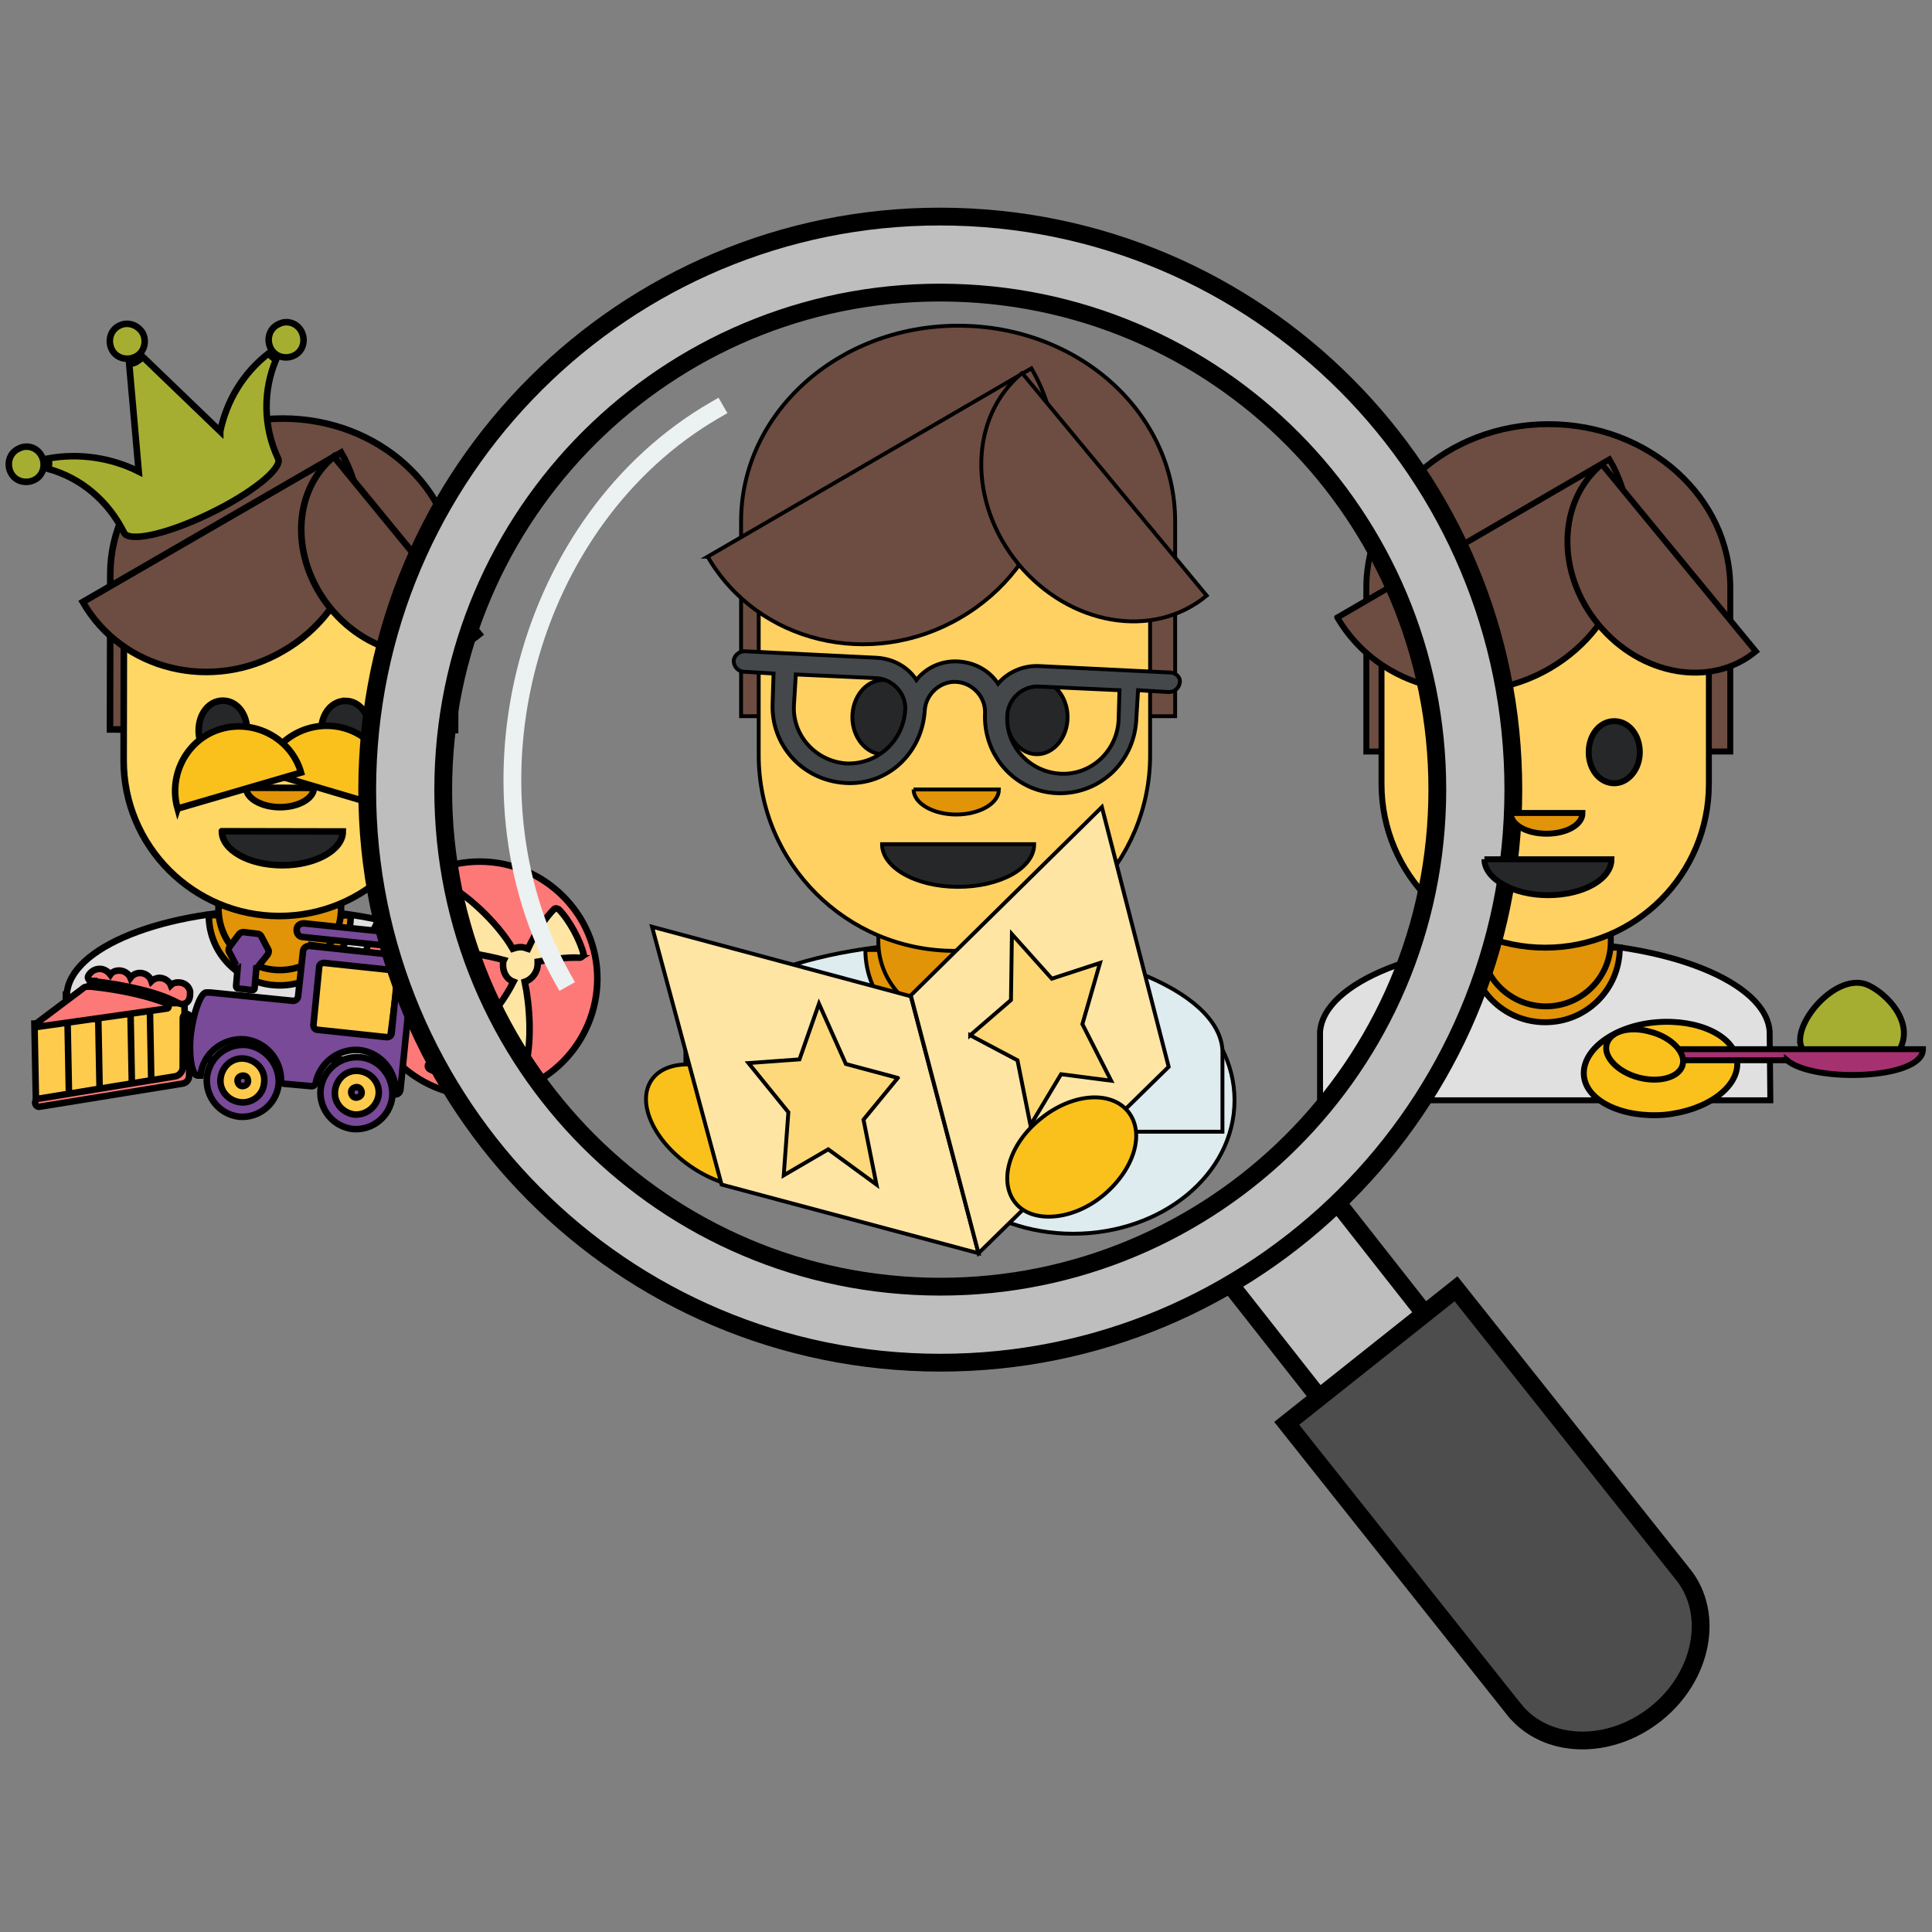 <svg width="500" height="500" xmlns="http://www.w3.org/2000/svg">

 <rect width="100%" height="100%" fill="#808080" stroke="none"/>

 <g>
  <title>background</title>
  <rect fill="none" id="canvas_background" height="502" width="502" y="-1" x="-1"/>
 </g>
 <g>
  <title>Layer 1</title>
  <g transform="matrix(2.635,0,0,2.635,396.761,396.296) " id="widget">
   <path id="svg_2" stroke-linecap="square" stroke="#000000" stroke-width="0.583" fill="#e0e0e0" d="m23.234,-49.046c-0.271,-4.884 -10.039,-8.818 -22.045,-8.818c-12.006,0 -21.774,3.934 -22.113,8.818l0,0l0,6.715l44.226,0l-0.068,-6.715l0,0z"/>
   <path id="svg_3" stroke-linecap="square" stroke="#000000" stroke-width="0.583" fill="#e19407" d="m-6.136,-57.322c0,4.07 3.256,7.326 7.326,7.326c4.07,0 7.326,-3.256 7.326,-7.326l-14.652,0z"/>
   <path id="svg_4" stroke-linecap="square" stroke="#000000" stroke-width="0.583" fill="#e19407" d="m1.257,-83.436l0,0c-3.527,0 -6.376,2.849 -6.376,6.376l0,19.128c0,3.527 2.849,6.376 6.376,6.376l0,0c3.527,0 6.376,-2.849 6.376,-6.376l0,-19.128c0,-3.527 -2.917,-6.376 -6.376,-6.376z"/>
   <path id="svg_5" stroke-linecap="square" stroke="#000000" stroke-width="0.583" fill="#6d4d41" d="m19.368,-76.586l-35.747,0l0,-16.076c0,-8.886 8.004,-16.076 17.907,-16.076l0,0c9.835,0 17.84,7.19 17.84,16.076l0,16.076z"/>
   <path id="svg_6" stroke-linecap="square" stroke="#000000" stroke-width="0.583" fill="#ffd163" d="m-14.886,-89.473l32.152,0l0,16.076c0,8.886 -7.19,16.076 -16.076,16.076l0,0c-8.886,0 -16.076,-7.19 -16.076,-16.076l0,-16.076z"/>
   <path id="svg_7" stroke-linecap="square" stroke="#000000" stroke-width="0.583" fill="#252728" d="m7.972,-79.57c1.425,0 2.51,1.357 2.51,3.052c0,1.696 -1.153,3.052 -2.51,3.052c-1.424,0 -2.51,-1.357 -2.51,-3.052c0,-1.696 1.085,-3.052 2.51,-3.052z"/>
   <path id="svg_8" stroke-linecap="square" stroke="#000000" stroke-width="1.748" fill="#252728" d="m-4.712,-79.57c1.424,0 2.51,1.357 2.51,3.052c0,1.696 -1.153,3.052 -2.51,3.052c-1.425,0 -2.51,-1.357 -2.51,-3.052c0,-1.696 1.153,-3.052 2.51,-3.052z"/>
   <path id="svg_9" stroke-linecap="square" stroke="#000000" stroke-width="0.583" fill="#6d4d41" d="m-19.228,-89.745c4.138,7.054 13.431,9.293 20.824,5.019c7.394,-4.273 10.039,-13.498 5.901,-20.553l-26.725,15.533z"/>
   <path id="svg_10" stroke-linecap="square" stroke="#000000" stroke-width="1.748" fill="#bebebe" d="m-10.976,-0.361c2.789,3.547 7.362,4.544 10.225,2.293c2.862,-2.251 2.946,-6.965 0.184,-10.477l-19.968,-25.398l-10.409,8.184c0,0 19.968,25.398 19.968,25.398z"/>
   <path id="svg_11" stroke-linecap="square" stroke="#000000" stroke-width="1.748" fill="#4d4d4d" d="m-1.879,17.482c3.117,3.922 9.352,4.087 13.925,0.453c4.573,-3.634 5.79,-9.785 2.704,-13.668l-22.318,-28.084l-16.63,13.215c0,0 22.318,28.084 22.318,28.084z"/>
   <path id="svg_12" stroke-linecap="square" stroke="#000000" stroke-width="0.644" fill="#e0e0e0" d="m-102.204,-52.628c-0.308,-4.673 -9.566,-8.412 -20.89,-8.434c-11.324,-0.022 -20.676,3.682 -20.922,8.354l-0.079,-0l-0.012,6.335l41.971,0.08l-0.067,-6.335l0,0z"/>
   <path id="svg_13" stroke-linecap="square" stroke="#000000" stroke-width="0.644" fill="#e19407" d="m-130.064,-60.52c-0.007,3.801 3.075,6.895 6.956,6.903c3.801,0.007 6.974,-3.075 6.982,-6.876l-13.937,-0.027z"/>
   <path id="svg_14" stroke-linecap="square" stroke="#000000" stroke-width="0.644" fill="#e19407" d="m-123.048,-85.293l0,0c-3.326,-0.006 -6.024,2.681 -6.03,6.007l-0.035,18.134c-0.006,3.326 2.681,6.024 6.007,6.03l0,0c3.326,0.006 6.024,-2.681 6.03,-6.007l0.035,-18.134c0.006,-3.326 -2.681,-6.024 -6.007,-6.03z"/>
   <path id="svg_15" stroke-linecap="square" stroke="#000000" stroke-width="0.644" fill="#6d4d41" d="m-105.877,-78.688l-33.893,-0.065l0.029,-15.284c0.016,-8.394 7.631,-15.269 16.976,-15.251l0,0c9.344,0.018 16.934,6.843 16.917,15.316l-0.029,15.284z"/>
   <path id="svg_16" stroke-linecap="square" stroke="#000000" stroke-width="0.644" fill="#ffd765" d="m-138.321,-91.024l30.488,0.058l-0.029,15.284c-0.016,8.473 -6.84,15.271 -15.313,15.254l0,0c-8.394,-0.016 -15.271,-6.84 -15.255,-15.313l0.029,-15.284l0.079,0z"/>
   <path id="svg_17" stroke-linecap="square" stroke="#000000" stroke-width="0.644" fill="#252728" d="m-116.641,-81.559c1.346,0.003 2.373,1.272 2.37,2.935c-0.003,1.584 -1.114,2.928 -2.381,2.925c-1.346,-0.003 -2.373,-1.272 -2.37,-2.934c0.003,-1.663 1.035,-2.928 2.381,-2.925z"/>
   <path id="svg_18" stroke-linecap="square" stroke="#000000" stroke-width="0.644" fill="#252728" d="m-128.678,-81.582c1.346,0.003 2.373,1.272 2.37,2.935c-0.003,1.584 -1.114,2.928 -2.381,2.925c-1.346,-0.003 -2.373,-1.272 -2.37,-2.935c0.003,-1.663 1.035,-2.928 2.381,-2.925z"/>
   <path id="svg_19" stroke-linecap="square" stroke="#000000" stroke-width="0.644" fill="#6d4d41" d="m-142.438,-91.27c3.867,6.739 12.733,8.894 19.709,4.789c6.976,-4.025 9.527,-12.811 5.66,-19.47l-25.369,14.681z"/>
   <path id="svg_20" stroke-linecap="square" stroke="#000000" stroke-width="0.644" fill="#6d4d41" d="m-117.783,-105.556c-4.124,3.397 -4.295,10.049 -0.345,14.887c3.95,4.838 10.521,5.959 14.645,2.562l-14.3,-17.449z"/>
   <path id="svg_21" stroke-linecap="square" stroke="#000000" stroke-width="0.644" fill="#252728" d="m-128.781,-68.754c-0.004,1.821 2.607,3.331 5.933,3.337c3.247,0.006 5.942,-1.493 5.946,-3.315l-11.878,-0.023z"/>
   <path id="svg_22" stroke-linecap="square" stroke="#000000" stroke-width="0.644" fill="#e19407" d="m-126.398,-73.025c-0.002,1.03 1.501,1.903 3.322,1.907c1.821,0.004 3.328,-0.865 3.33,-1.894l-6.652,-0.013z"/>
   <path id="svg_23" stroke-linecap="square" stroke="#000000" stroke-width="0.644" fill="#fac11d" d="m-112.464,-71.019c0.957,-3.324 -0.937,-6.891 -4.261,-7.848c-3.324,-0.957 -6.891,0.937 -7.848,4.261l12.109,3.587z"/>
   <path id="svg_24" stroke-linecap="square" stroke="#000000" stroke-width="0.644" fill="#fac11d" d="m-133.133,-70.979c-0.944,-3.328 0.963,-6.888 4.291,-7.832c3.328,-0.944 6.888,0.963 7.832,4.291l-12.123,3.54z"/>
   <path id="svg_25" stroke-linecap="square" stroke="#000000" stroke-width="0.644" fill="#fee5a4" d="m-103.489,-43.602l0,0c-5.939,0.068 -10.84,-4.772 -10.829,-10.711l0,0c-0.068,-5.939 4.772,-10.84 10.711,-10.829l0,0c5.939,-0.068 10.84,4.772 10.829,10.711l0,0c0.068,5.939 -4.693,10.761 -10.711,10.829z"/>
   <path id="svg_26" stroke-linecap="square" stroke="#000000" stroke-width="0.644" fill="#fd7977" d="m-103.446,-65.775c-6.335,-0.012 -11.492,5.205 -11.505,11.54c-0.012,6.335 5.205,11.492 11.54,11.505c6.335,0.012 11.492,-5.205 11.505,-11.54c0.012,-6.335 -5.205,-11.492 -11.54,-11.505zm9.802,9.442c-1.109,-0.081 -2.772,0.153 -4.119,0.388c-0,0.079 -0,0.158 -0.001,0.238c-0.002,0.792 -0.557,1.504 -1.27,1.74c0.471,2.218 0.781,5.862 -0.017,8.711c-0.08,0.237 -0.238,0.395 -0.397,0.474c-2.774,1.341 -6.969,0.303 -8.868,-0.571c-0.317,-0.159 -0.316,-0.555 0.001,-0.634c3.249,-1.261 6.582,-4.818 8.172,-7.983c-0.633,-0.239 -1.028,-0.873 -1.026,-1.665c0,-0.158 0.001,-0.317 0.08,-0.475c-3.245,-0.877 -9.5,-1.602 -11.717,-1.606c-0.158,-0 -0.316,-0.238 -0.237,-0.396c1.034,-2.532 3.256,-4.745 5.316,-5.533c0.238,-0.079 0.554,-0.078 0.792,0.002c1.978,0.875 5.219,3.811 6.719,6.427c0.238,-0.079 0.475,-0.157 0.792,-0.157c0.238,0 0.475,0.08 0.712,0.16c0.795,-1.741 1.827,-3.164 2.542,-3.875c0.159,-0.158 0.317,-0.079 0.475,0.001c1.028,1.031 2.132,3.092 2.446,4.439c-0.08,0.158 -0.238,0.316 -0.397,0.316z"/>
   <path id="svg_27" stroke-linecap="square" stroke="#000000" stroke-width="0.644" fill="#a6ae31" d="m-136.528,-117.629c0.394,0.872 0.075,1.901 -0.796,2.295c-0.872,0.394 -1.901,0.076 -2.295,-0.796c-0.394,-0.872 -0.075,-1.901 0.796,-2.295c0.793,-0.395 1.821,-0.076 2.295,0.796z"/>
   <path id="svg_28" stroke-linecap="square" stroke="#000000" stroke-width="0.644" fill="#a6ae31" d="m-120.927,-117.757c0.394,0.872 0.076,1.901 -0.796,2.295c-0.872,0.394 -1.901,0.076 -2.295,-0.796c-0.394,-0.872 -0.076,-1.901 0.796,-2.295c0.872,-0.473 1.901,-0.076 2.295,0.796z"/>
   <path id="svg_29" stroke-linecap="square" stroke="#000000" stroke-width="0.644" fill="#a6ae31" d="m-128.944,-108.032l-7.588,-7.3c-0.159,0.158 -0.397,0.316 -0.634,0.474c-0.238,0.158 -0.475,0.157 -0.713,0.236l0.93,10.534l0,0c-2.69,-1.351 -5.857,-1.833 -8.867,-1.284c0.079,0.317 0.078,0.713 -0.002,1.029c3.166,0.877 5.854,3.1 7.432,6.27c0.473,0.951 4.197,0.166 8.398,-1.885c4.122,-1.972 7.136,-4.421 6.741,-5.372l0,0c-1.499,-3.17 -1.492,-6.734 -0.219,-9.741c-0.316,-0.159 -0.553,-0.397 -0.712,-0.635c-2.538,1.975 -4.127,4.664 -4.766,7.672z"/>
   <path id="svg_30" stroke-linecap="square" stroke="#000000" stroke-width="0.644" fill="#a6ae31" d="m-146.45,-105.532c0.394,0.872 0.075,1.901 -0.796,2.295c-0.872,0.394 -1.901,0.076 -2.295,-0.796c-0.394,-0.872 -0.076,-1.901 0.796,-2.295c0.872,-0.473 1.901,-0.076 2.295,0.796z"/>
   <path id="svg_31" stroke-linecap="square" stroke="#000000" stroke-width="0.644" fill="#fecb4d" d="m-120.013,-57.571l8.788,1.125l-1.125,8.788l-8.788,-1.125l1.125,-8.788z"/>
   <path id="svg_32" stroke-linecap="square" stroke="#000000" stroke-width="0.644" fill="#fecb4d" d="m-115.769,-40.458l0,0c-1.504,-0.082 -2.611,-1.351 -2.449,-2.856l0,0c0.082,-1.504 1.351,-2.611 2.856,-2.449l0,0c1.504,0.082 2.611,1.351 2.449,2.856l0,0c-0.082,1.425 -1.43,2.531 -2.856,2.449z"/>
   <path id="svg_33" stroke-linecap="square" stroke="#000000" stroke-width="0.644" fill="#fecb4d" d="m-127.25,-41.272l0,0c-1.504,-0.082 -2.611,-1.351 -2.449,-2.856l0,0c0.082,-1.504 1.351,-2.611 2.856,-2.449l0,0c1.504,0.082 2.611,1.351 2.449,2.856l0,0c-0.082,1.425 -1.351,2.531 -2.856,2.449z"/>
   <path id="svg_34" stroke-linecap="square" stroke="#000000" stroke-width="0.644" fill="#794a98" d="m-109.083,-58.501l-11.639,-1.21c-0.396,-0.001 -0.713,0.236 -0.714,0.632c-0.001,0.396 0.236,0.713 0.632,0.714l11.639,1.21c0.396,0.001 0.713,-0.236 0.714,-0.632c0.001,-0.317 -0.236,-0.634 -0.632,-0.714z"/>
   <path id="svg_35" stroke-linecap="square" stroke="#000000" stroke-width="0.644" fill="#794a98" d="m-115.203,-46.555c-1.9,-0.162 -3.645,1.181 -3.886,3.16c-0.162,1.9 1.181,3.645 3.16,3.886c1.9,0.162 3.645,-1.181 3.886,-3.16c0.162,-1.979 -1.26,-3.724 -3.16,-3.886zm-0.565,5.621c-1.188,-0.161 -2.057,-1.192 -1.896,-2.379c0.161,-1.188 1.192,-2.057 2.379,-1.896c1.188,0.161 2.057,1.192 1.896,2.379c-0.161,1.108 -1.192,1.977 -2.379,1.896z"/>
   <path id="svg_36" stroke-linecap="square" stroke="#000000" stroke-width="0.644" fill="#794a98" d="m-110.354,-56.444l-9.818,-1.048c-0.317,-0.001 -0.555,0.157 -0.634,0.474l-0.484,4.434c-0.001,0.317 -0.318,0.554 -0.634,0.474l-7.997,-0.807l-0.396,-0.001c-0.554,-0.001 -1.271,2.057 -1.512,4.036c-0.241,1.979 0.071,4.039 0.626,4.119l0.079,0l0.237,0c0.242,-2.138 2.145,-3.718 4.362,-3.555c2.058,0.241 3.56,1.987 3.556,4.045c-0,0.158 0.158,0.317 0.316,0.317l2.692,0.243c0.158,0 0.317,-0.079 0.397,-0.316c0.4,-1.979 2.224,-3.401 4.282,-3.239c2.138,0.242 3.718,2.145 3.555,4.362l0,0c0.238,0 0.396,-0.158 0.476,-0.395l1.292,-12.826c0.079,0 -0.079,-0.317 -0.395,-0.318zm-1.756,7.52c-0.001,0.238 -0.238,0.395 -0.476,0.395l-6.809,-0.726c-0.237,-0 -0.395,-0.238 -0.395,-0.476l0.565,-5.701c0.001,-0.238 0.238,-0.395 0.476,-0.395l6.809,0.726c0.237,0 0.395,0.238 0.395,0.476l-0.565,5.701z"/>
   <path id="svg_37" stroke-linecap="square" stroke="#000000" stroke-width="0.644" fill="#794a98" d="m-126.367,-47.764c-1.9,-0.162 -3.645,1.181 -3.886,3.16c-0.162,1.9 1.181,3.645 3.16,3.886c1.9,0.162 3.645,-1.181 3.886,-3.16c0.162,-1.9 -1.26,-3.645 -3.16,-3.886zm-0.644,5.621c-1.188,-0.161 -2.057,-1.192 -1.896,-2.379c0.161,-1.188 1.192,-2.057 2.379,-1.896c1.188,0.161 2.057,1.192 1.896,2.379c-0.082,1.188 -1.192,2.057 -2.379,1.896z"/>
   <path id="svg_38" stroke-linecap="square" stroke="#000000" stroke-width="0.644" fill="#794a98" d="m-126.215,-44.2c-0.001,0.317 -0.318,0.474 -0.555,0.474c-0.317,-0.001 -0.474,-0.318 -0.474,-0.555c0.001,-0.317 0.318,-0.475 0.555,-0.474c0.317,0.001 0.475,0.238 0.474,0.555z"/>
   <path id="svg_39" stroke-linecap="square" stroke="#000000" stroke-width="0.644" fill="#794a98" d="m-115.052,-43.07c-0.001,0.317 -0.318,0.475 -0.555,0.474c-0.317,-0.001 -0.475,-0.318 -0.474,-0.555c0.001,-0.317 0.318,-0.475 0.555,-0.474c0.317,0.001 0.474,0.318 0.474,0.555z"/>
   <path id="svg_40" stroke-linecap="square" stroke="#000000" stroke-width="0.644" fill="#794a98" d="m-127.381,-55.606c-0,0.079 0.079,0.159 0.158,0.159l-0.162,1.9c-0,0.158 0.079,0.238 0.237,0.238l1.346,0.161c0.158,0 0.238,-0.079 0.238,-0.237l0.162,-1.9c0.079,0 0.159,-0.079 0.159,-0.158l0.953,-1.186c0.079,-0.158 0.159,-0.316 0.08,-0.475l-0.71,-1.348c-0.079,-0.159 -0.237,-0.238 -0.396,-0.238l-1.346,-0.161c-0.158,-0 -0.317,0.079 -0.396,0.158l-0.953,1.265c-0.08,0.158 -0.159,0.316 -0.08,0.475l0.71,1.348z"/>
   <path id="svg_41" stroke-linecap="square" stroke="#000000" stroke-width="0.644" fill="#fecb4d" d="m-147.19,-49.863l3.405,-0.073l0.144,7.523l-3.405,0.073l-0.144,-7.523z"/>
   <path id="svg_42" stroke-linecap="square" stroke="#000000" stroke-width="0.644" fill="#fecb4d" d="m-143.942,-50.252l3.405,-0.073l0.144,7.523l-3.405,0.073l-0.144,-7.523z"/>
   <path id="svg_43" stroke-linecap="square" stroke="#000000" stroke-width="0.644" fill="#fecb4d" d="m-140.932,-50.88l3.405,-0.073l0.144,7.523l-3.405,0.073l-0.144,-7.523z"/>
   <path id="svg_44" stroke-linecap="square" stroke="#000000" stroke-width="0.644" fill="#fecb4d" d="m-137.763,-51.349l3.405,-0.073l0.144,7.523l-3.405,0.073l-0.144,-7.523z"/>
   <path id="svg_45" stroke-linecap="square" stroke="#000000" stroke-width="0.644" fill="#fecb4d" d="m-135.862,-51.821l3.405,-0.073l0.144,7.523l-3.405,0.073l-0.144,-7.523z"/>
   <path id="svg_46" stroke-linecap="square" stroke="#000000" stroke-width="0.644" fill="#fd7977" d="m-146.874,-49.545l12.674,-1.797c0.238,0 0.238,-0.316 0.08,-0.475c-1.82,-0.716 -4.432,-1.355 -7.52,-1.677c-0.079,-0 -0.238,-0 -0.317,-0.001c0,0 0,0 0,0l0,0c-0.237,-0 -0.396,0.078 -0.555,0.237l-4.52,3.397c-0.159,0.079 -0.08,0.396 0.158,0.317z"/>
   <path id="svg_47" stroke-linecap="square" stroke="#000000" stroke-width="0.644" fill="#fd7977" d="m-132.3,-50.784c-0.158,-0 -0.317,0.158 -0.318,0.395l-0.009,4.831c-0.001,0.396 -0.318,0.791 -0.714,0.87l-13.387,2.192c-0.237,-0.001 -0.396,0.237 -0.397,0.395c-0,0.237 0.237,0.476 0.474,0.397l14.021,-2.27c0.396,-0.079 0.634,-0.395 0.635,-0.791l0.011,-5.781c0.08,-0.158 -0.158,-0.317 -0.316,-0.238z"/>
   <path id="svg_48" stroke-linecap="square" stroke="#000000" stroke-width="0.644" fill="#fd7977" d="m-141.559,-54.049c3.484,0.403 6.492,1.121 8.311,2.075l0.158,0.079c0.396,0.238 0.95,0.081 1.109,-0.394c0.08,-0.237 0.08,-0.475 0.081,-0.713c-0.078,-0.475 -0.474,-0.793 -0.869,-0.873c-0.396,-0.08 -0.792,-0.002 -1.03,0.236c-0.158,-0.396 -0.632,-0.714 -1.107,-0.715c-0.317,-0.001 -0.634,0.157 -0.792,0.315c-0.158,-0.475 -0.632,-0.793 -1.107,-0.794c-0.396,-0.001 -0.713,0.157 -0.951,0.473c-0.158,-0.396 -0.632,-0.714 -1.107,-0.715c-0.396,-0.001 -0.713,0.157 -0.872,0.394c-0.237,-0.317 -0.632,-0.556 -1.028,-0.556c-0.475,-0.001 -0.872,0.236 -1.11,0.631c-0.159,0.237 -0.001,0.554 0.316,0.555z"/>
   <path id="svg_49" stroke-linecap="square" stroke="#ecf1f2" stroke-width="1.748" fill-opacity="0" fill="#000000" d="m-95.294,-54.265c-10.584,-18.908 -3.578,-45.166 14.972,-55.876"/>
   <path id="svg_50" stroke-linecap="square" stroke="#000000" stroke-width="1.748" fill="#bebebe" d="m-59.687,-16.578c31.093,0.809 56.919,-23.707 57.728,-54.801c0.809,-31.093 -23.707,-56.919 -54.801,-57.728c-31.093,-0.809 -56.919,23.707 -57.728,54.801c-0.809,31.093 23.707,56.919 54.801,57.728zm0.194,-7.463c-26.969,-0.702 -48.233,-23.102 -47.532,-50.071c0.702,-26.969 23.102,-48.233 50.071,-47.532c26.969,0.702 48.233,23.102 47.532,50.071c-0.702,26.969 -23.102,48.233 -50.071,47.532z"/>
   <path id="svg_51" stroke-linecap="square" stroke="#000000" stroke-width="0.38" fill="#deebef" d="m-61.026,-55.46l15.851,0c8.745,0 15.851,5.921 15.851,13.118l0,0c0,7.288 -7.106,13.118 -15.851,13.118l0,0c-8.745,0 -15.851,-5.921 -15.851,-13.118l0,-13.118z"/>
   <path id="svg_52" stroke-linecap="square" stroke="#000000" stroke-width="0.38" fill="#deebef" d="m-30.509,-47.261c-0.364,-5.83 -12.025,-10.567 -26.327,-10.567c-14.302,0 -25.962,4.737 -26.327,10.567l-0.091,0l0,8.016l52.745,0l0,-8.016l0,0z"/>
   <path id="svg_53" stroke-linecap="square" stroke="#000000" stroke-width="0.38" fill="#e19407" d="m-65.581,-57.099c0,4.828 3.917,8.745 8.745,8.745c4.828,0 8.745,-3.917 8.745,-8.745l-17.49,0z"/>
   <path id="svg_54" stroke-linecap="square" stroke="#000000" stroke-width="0.38" fill="#e19407" d="m-56.745,-88.254l0,0c-4.19,0 -7.561,3.462 -7.561,7.561l0,22.774c0,4.19 3.462,7.561 7.561,7.561l0,0c4.19,0 7.561,-3.462 7.561,-7.561l0,-22.774c-0,-4.191 -3.371,-7.561 -7.561,-7.561z"/>
   <path id="svg_55" stroke-linecap="square" stroke="#000000" stroke-width="0.38" fill="#6d4d41" d="m-35.155,-80.056l-42.633,0l0,-19.13c0,-10.658 9.565,-19.221 21.317,-19.221l0,0c11.843,0 21.316,8.563 21.316,19.221l0,19.13z"/>
   <path id="svg_56" stroke-linecap="square" stroke="#000000" stroke-width="0.38" fill="#ffd163" d="m-75.966,-95.451l38.352,0l0,19.221c0,10.567 -8.563,19.221 -19.221,19.221l0,0c-10.567,0 -19.221,-8.563 -19.221,-19.221l0,-19.221l0.091,0z"/>
   <path id="svg_57" stroke-linecap="square" stroke="#000000" stroke-width="0.38" fill="#252728" d="m-48.728,-83.608c1.64,0 3.006,1.64 3.006,3.644c0,2.004 -1.366,3.644 -3.006,3.644c-1.64,0 -3.006,-1.64 -3.006,-3.644c0,-2.004 1.366,-3.644 3.006,-3.644z"/>
   <path id="svg_58" stroke-linecap="square" stroke="#000000" stroke-width="0.38" fill="#252728" d="m-63.85,-83.608c1.64,0 3.006,1.64 3.006,3.644c0,2.004 -1.366,3.644 -3.006,3.644c-1.64,0 -3.006,-1.64 -3.006,-3.644c0,-2.004 1.367,-3.644 3.006,-3.644z"/>
   <path id="svg_59" stroke-linecap="square" stroke="#000000" stroke-width="0.38" fill="#6d4d41" d="m-81.067,-95.724c4.919,8.472 16.033,11.114 24.778,6.012c8.836,-5.101 11.934,-16.124 7.014,-24.505l-31.793,18.493z"/>
   <path id="svg_60" stroke-linecap="square" stroke="#000000" stroke-width="0.38" fill="#6d4d41" d="m-50.186,-113.761c-5.192,4.282 -5.375,12.662 -0.364,18.766c5.01,6.012 13.209,7.47 18.493,3.097l-18.128,-21.863z"/>
   <path id="svg_61" stroke-linecap="square" stroke="#000000" stroke-width="0.38" fill="#252728" d="m-63.941,-67.484c0,2.277 3.28,4.19 7.47,4.19c4.099,0 7.47,-1.822 7.47,-4.19l-14.94,0z"/>
   <path id="svg_62" stroke-linecap="square" stroke="#000000" stroke-width="0.38" fill="#e19407" d="m-60.844,-72.859c0,1.367 1.913,2.46 4.19,2.46c2.277,0 4.19,-1.093 4.19,-2.46l-8.381,0z"/>
   <path id="svg_63" stroke-linecap="square" stroke="#000000" stroke-width="0.38" fill="#fac11d" d="m-82.525,-35.692l0,0c-3.735,-2.46 -5.557,-6.286 -4.099,-8.563l0,0c1.458,-2.277 5.739,-2.095 9.474,0.364l0,0c3.735,2.46 5.557,6.286 4.099,8.563l0,0c-1.458,2.277 -5.739,2.095 -9.474,-0.364z"/>
   <path id="svg_64" stroke-linecap="square" stroke="#000000" stroke-width="0.38" fill="#45484b" d="m-35.519,-84.337l-12.936,-0.638c-1.549,-0.091 -3.097,0.547 -4.099,1.731c-0.82,-1.275 -2.277,-2.095 -3.917,-2.186c-1.549,-0.091 -3.097,0.546 -4.099,1.822c-0.82,-1.275 -2.277,-2.095 -3.917,-2.186l-12.936,-0.638c-0.547,0 -1.002,0.364 -1.093,0.911c0,0.546 0.364,1.002 0.911,1.093l3.006,0.182l-0.091,2.915c-0.182,4.099 2.915,7.561 7.106,7.834c4.19,0.273 7.561,-2.915 7.834,-7.106c0.091,-1.64 1.549,-2.915 3.097,-2.824c1.64,0.091 2.915,1.549 2.824,3.097c-0.182,4.099 2.915,7.652 7.014,7.834c4.099,0.182 7.561,-2.915 7.834,-7.106l0.182,-3.006l3.006,0.182c0.546,0 1.002,-0.364 1.093,-0.911c0.091,-0.456 -0.273,-0.911 -0.82,-1.002zm-31.884,8.927c-3.006,-0.182 -5.375,-2.733 -5.192,-5.739l0.182,-3.006l7.925,0.364c1.64,0.091 2.915,1.549 2.824,3.097c-0.182,3.097 -2.733,5.375 -5.739,5.284zm26.691,-4.19c-0.182,3.006 -2.733,5.375 -5.739,5.192c-3.006,-0.182 -5.375,-2.733 -5.192,-5.739c0.091,-1.64 1.549,-2.915 3.097,-2.824l7.925,0.364l-0.091,3.006z"/>
   <path id="svg_65" stroke-linecap="square" stroke="#000000" stroke-width="0.38" fill="#fee5a4" d="m-54.467,-27.311l-25.234,-6.741l-6.832,-25.325l25.416,6.832l6.65,25.234z"/>
   <path id="svg_66" stroke-linecap="square" stroke="#000000" stroke-width="0.38" fill="#fee5a4" d="m-54.467,-27.311l18.675,-18.31l-6.559,-25.507l-18.766,18.492l6.65,25.325z"/>
   <path id="svg_67" stroke-linecap="square" stroke="#000000" stroke-width="0.38" fill="#fac11d" d="m-39.801,-41.249l0,0c1.731,2.095 0.638,5.739 -2.46,8.29l0,0c-3.006,2.46 -6.923,2.733 -8.563,0.729l0,0c-1.731,-2.095 -0.638,-5.83 2.46,-8.29l0,0c3.006,-2.46 6.832,-2.824 8.563,-0.729z"/>
   <path id="svg_68" stroke-linecap="square" stroke="#000000" stroke-width="0.38" fill-opacity="0.464" fill="#fecb4d" d="m-62.393,-44.528l-3.371,4.099l1.275,6.377l-4.737,-3.462l-4.373,2.551l0.456,-6.195l-3.917,-4.828l5.01,-0.364l1.913,-5.466l2.642,5.921l5.101,1.366z"/>
   <path id="svg_69" stroke-linecap="square" stroke="#000000" stroke-width="0.38" fill-opacity="0.521" fill="#fecb4d" d="m-55.287,-48.719l4.646,2.46l1.275,6.377l3.006,-5.01l4.919,0.638l-2.824,-5.557l1.731,-6.012l-4.737,1.549l-3.917,-4.373l-0.091,6.468l-4.008,3.462z"/>
   <path id="svg_70" stroke-linecap="square" stroke="#000000" stroke-width="0.583" fill="#6d4d41" d="m6.752,-104.803c-4.341,3.595 -4.545,10.649 -0.339,15.737c4.205,5.087 11.124,6.24 15.465,2.645l-15.126,-18.382z"/>
   <path id="svg_71" stroke-linecap="square" stroke="#000000" stroke-width="0.583" fill="#252728" d="m-4.78,-66.004c0,1.899 2.781,3.527 6.24,3.527c3.459,0 6.24,-1.56 6.24,-3.527l-12.481,0z"/>
   <path id="svg_72" stroke-linecap="square" stroke="#000000" stroke-width="0.583" fill="#e19407" d="m-2.202,-70.549c0,1.153 1.56,2.035 3.527,2.035c1.967,0 3.527,-0.882 3.527,-2.035l-7.054,0z"/>
   <path id="svg_73" stroke-linecap="square" stroke="#000000" stroke-width="0.583" fill="#fac11d" d="m12.11,-49.996l0,0c4.138,-0.339 7.733,1.357 7.936,3.866l0,0c0.203,2.51 -2.985,4.816 -7.122,5.223l0,0c-4.138,0.339 -7.733,-1.357 -7.936,-3.866l0,0c-0.203,-2.51 2.985,-4.884 7.122,-5.223z"/>
   <path id="svg_74" stroke-linecap="square" stroke="#000000" stroke-width="0.583" fill="#a6ae31" d="m26.287,-47.758c0.678,2.374 8.343,3.12 9.768,0.339c1.357,-2.645 -1.357,-5.426 -3.188,-6.24c-2.985,-1.289 -7.19,3.527 -6.58,5.901z"/>
   <path id="svg_75" stroke-linecap="square" stroke="#000000" stroke-width="0.583" fill="#a63171" d="m24.93,-46.265c2.645,2.238 13.363,1.899 13.363,-1.085l-12.074,0c-0.068,0 -0.068,0 -0.136,0l-15.126,0c-0.271,0 -0.543,0.271 -0.543,0.543c0,0.339 0.271,0.543 0.543,0.543l13.973,0z"/>
   <path id="svg_76" stroke-linecap="square" stroke="#000000" stroke-width="0.583" fill="#fac11d" d="m11.568,-49.046l0,0c2.035,0.543 3.459,2.035 3.12,3.256l0,0c-0.339,1.221 -2.306,1.764 -4.341,1.221l0,0c-2.035,-0.543 -3.459,-2.035 -3.12,-3.256l0,0c0.339,-1.289 2.238,-1.831 4.341,-1.221z"/>
  </g>
 </g>
</svg>